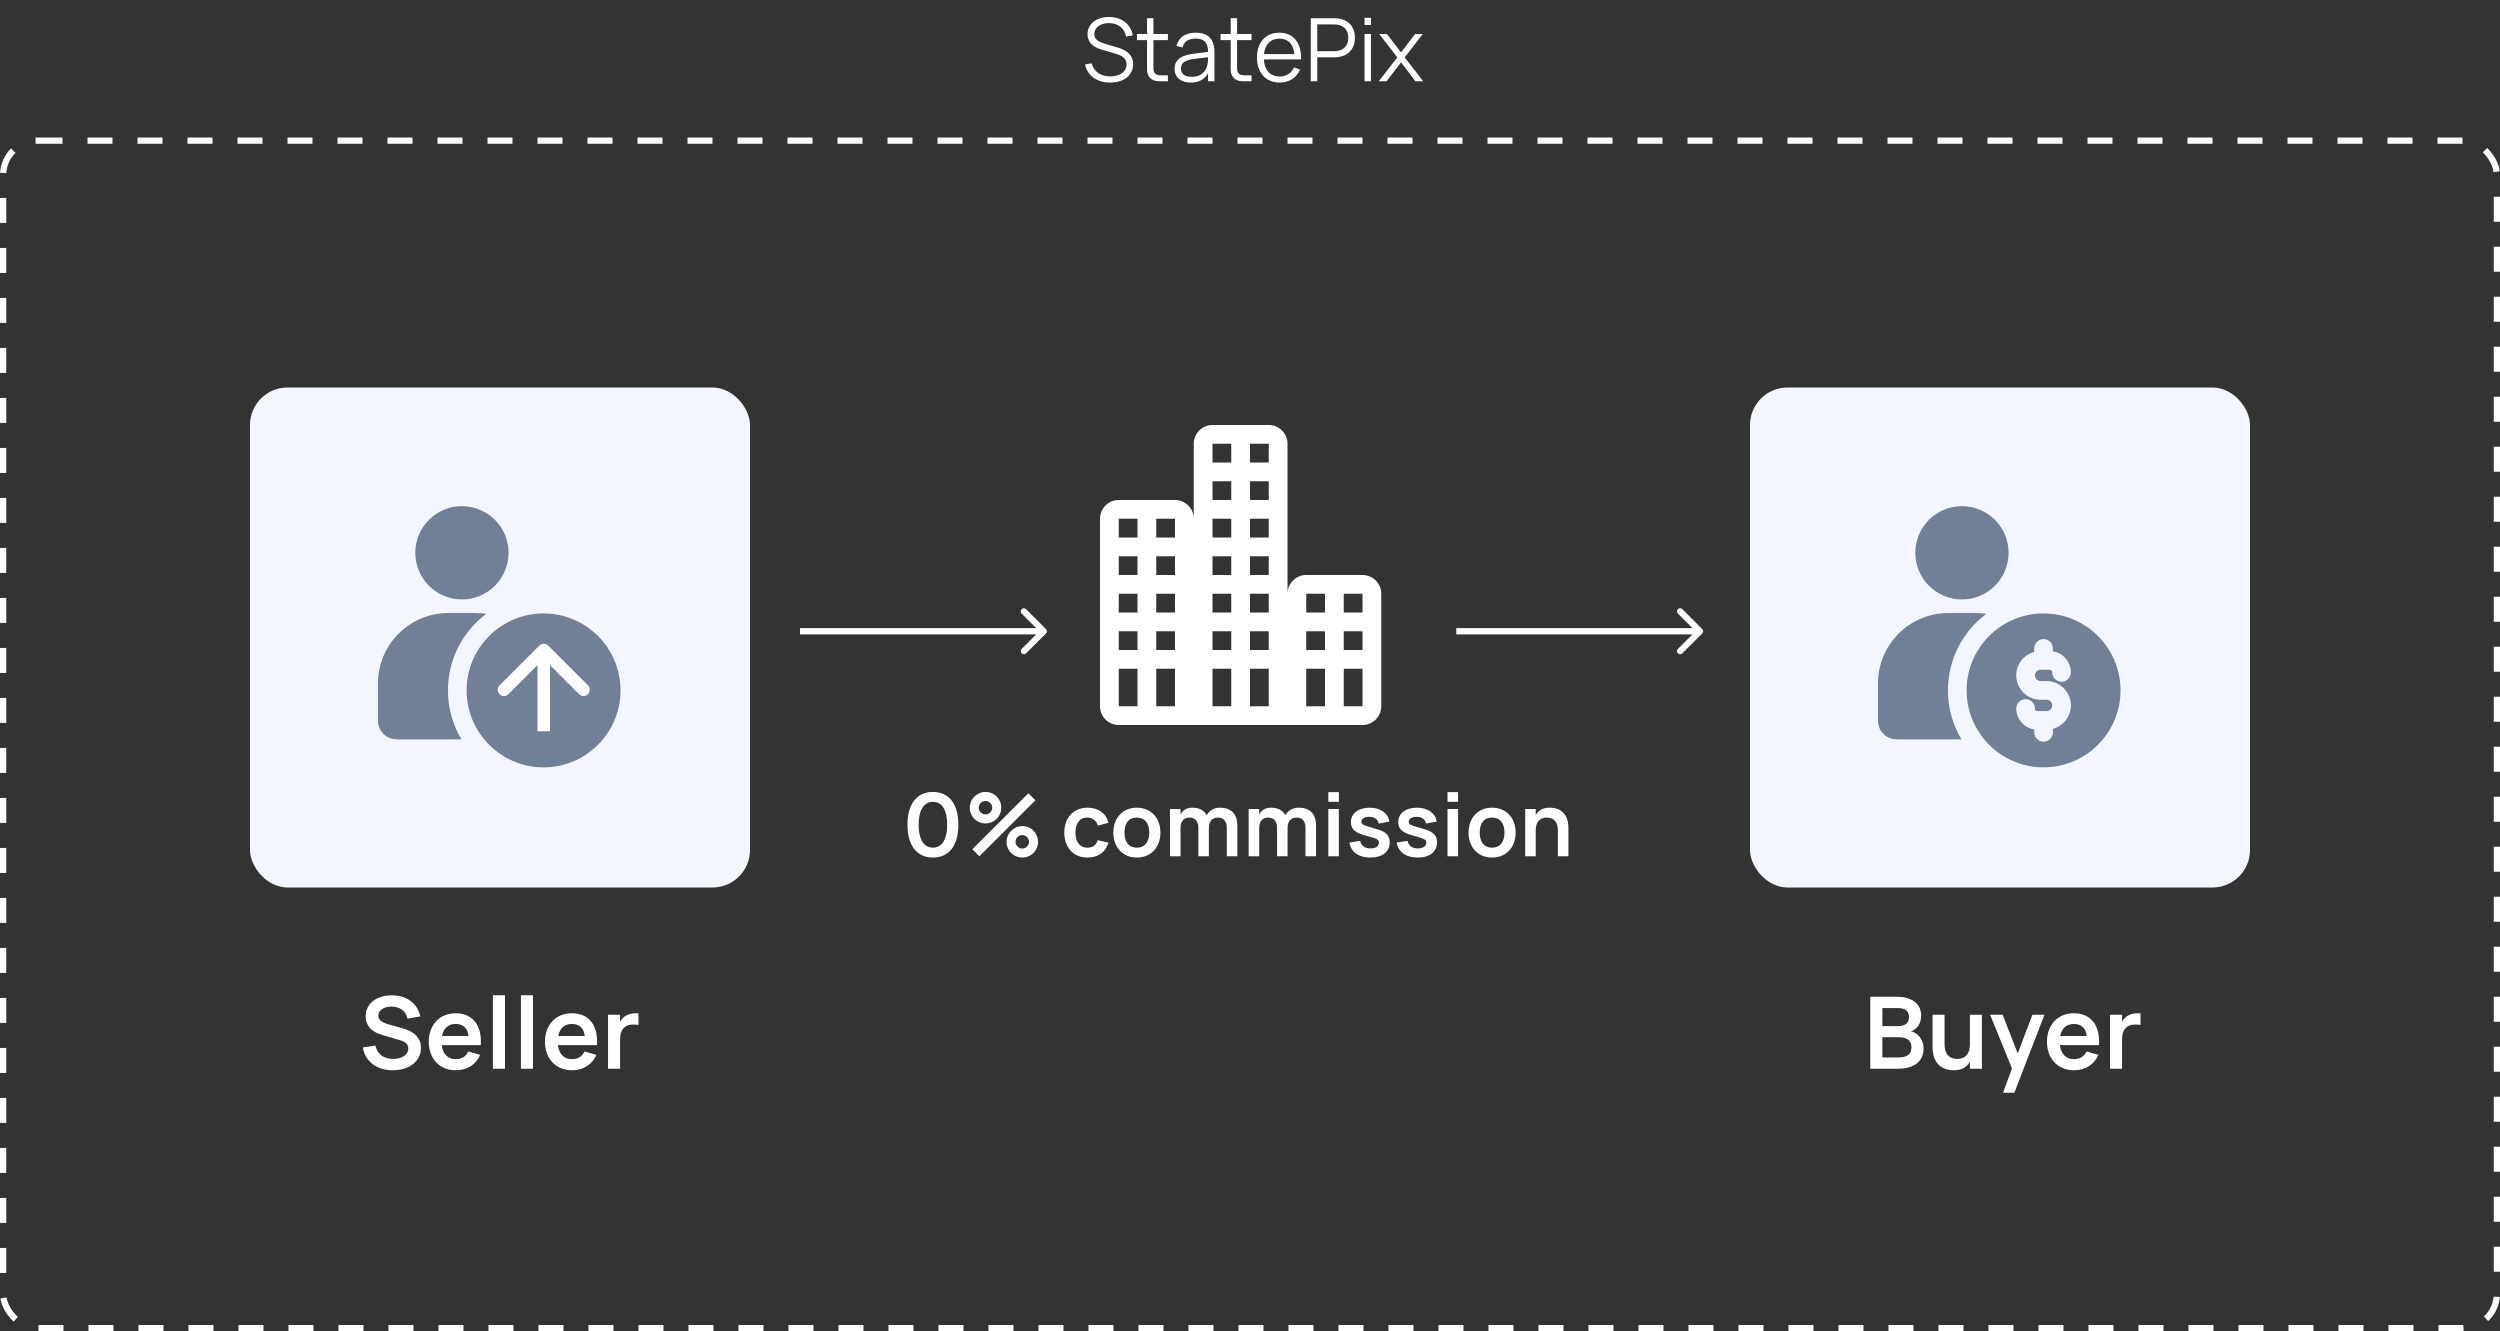 <svg width="400" height="213" viewBox="0 0 400 213" fill="none" xmlns="http://www.w3.org/2000/svg">
<rect x="0" y="0" width="400" height="213" fill="#333333" stroke="none"/>
<path d="M62.829 171.24C60.269 171.24 58.413 169.824 58.061 167.592L60.061 167.288C60.405 168.696 61.397 169.432 62.949 169.432C64.333 169.432 65.333 168.728 65.333 167.752C65.333 167.128 64.917 166.704 64.053 166.448L61.077 165.568C59.373 165.064 58.509 164.064 58.509 162.6C58.509 160.592 60.229 159.256 62.669 159.256C65.077 159.256 66.749 160.48 67.261 162.624L65.189 162.984C64.941 161.76 64.005 161.056 62.637 161.056C61.349 161.056 60.533 161.672 60.533 162.52C60.533 163.168 61.037 163.584 62.221 163.912L64.261 164.48C66.341 165.048 67.349 166.08 67.349 167.648C67.349 169.784 65.525 171.24 62.829 171.24ZM72.913 169.464C73.897 169.464 74.537 169.048 74.921 168.232L76.825 168.776C76.161 170.344 74.737 171.24 72.913 171.24C70.329 171.24 68.601 169.376 68.601 166.68C68.601 163.952 70.361 162.12 72.897 162.12C75.649 162.12 77.145 164.104 76.921 167.216H70.673C70.841 168.64 71.649 169.464 72.913 169.464ZM70.721 165.76H74.961C74.865 164.544 74.105 163.832 72.897 163.832C71.729 163.832 70.961 164.536 70.721 165.76ZM80.794 171H78.866V159.24H80.794V171ZM85.278 171H83.35V159.24H85.278V171ZM91.507 169.464C92.491 169.464 93.131 169.048 93.515 168.232L95.419 168.776C94.755 170.344 93.331 171.24 91.507 171.24C88.923 171.24 87.195 169.376 87.195 166.68C87.195 163.952 88.955 162.12 91.491 162.12C94.243 162.12 95.739 164.104 95.515 167.216H89.267C89.435 168.64 90.243 169.464 91.507 169.464ZM89.315 165.76H93.555C93.459 164.544 92.699 163.832 91.491 163.832C90.323 163.832 89.555 164.536 89.315 165.76ZM102.156 162.136V163.992C101.908 163.936 101.604 163.928 101.244 163.928C99.948 163.928 99.212 164.76 99.212 166.24V171H97.284V162.36H99.212V163.488C99.636 162.704 100.412 162.12 101.748 162.12C101.884 162.12 102.02 162.128 102.156 162.136Z" fill="white"/>
<path d="M149.269 137.21C146.742 137.21 145.195 135.341 145.195 131.96C145.195 128.579 146.742 126.71 149.269 126.71C151.803 126.71 153.336 128.579 153.336 131.96C153.336 135.341 151.803 137.21 149.269 137.21ZM149.269 135.621C150.774 135.621 151.551 134.228 151.551 131.96C151.551 129.692 150.774 128.299 149.269 128.299C147.764 128.299 146.98 129.685 146.98 131.96C146.98 134.221 147.757 135.621 149.269 135.621ZM157.678 131.75C156.761 131.75 155.949 131.274 155.501 130.497C155.27 130.112 155.158 129.685 155.158 129.23C155.158 128.334 155.655 127.508 156.432 127.053C156.817 126.822 157.237 126.71 157.678 126.71C158.595 126.71 159.407 127.186 159.862 127.963C160.086 128.348 160.198 128.775 160.198 129.23C160.198 130.147 159.715 130.966 158.945 131.414C158.56 131.638 158.133 131.75 157.678 131.75ZM165.665 128.047L156.698 137L155.578 135.88L164.545 126.92L165.665 128.047ZM157.678 130.308C158.259 130.308 158.756 129.811 158.756 129.23C158.756 128.649 158.259 128.152 157.678 128.152C157.097 128.152 156.6 128.649 156.6 129.23C156.6 129.811 157.097 130.308 157.678 130.308ZM163.565 137.21C162.648 137.21 161.836 136.734 161.388 135.957C161.157 135.572 161.045 135.145 161.045 134.69C161.045 133.794 161.542 132.968 162.319 132.513C162.704 132.282 163.124 132.17 163.565 132.17C164.482 132.17 165.294 132.646 165.749 133.423C165.973 133.808 166.085 134.235 166.085 134.69C166.085 135.607 165.602 136.426 164.832 136.874C164.447 137.098 164.02 137.21 163.565 137.21ZM163.565 135.768C164.139 135.768 164.643 135.271 164.643 134.69C164.643 134.109 164.139 133.612 163.565 133.612C162.991 133.612 162.48 134.109 162.48 134.69C162.48 135.271 162.991 135.768 163.565 135.768ZM173.99 137.21C171.673 137.21 170.287 135.523 170.287 133.22C170.287 130.889 171.729 129.23 174.011 129.23C175.733 129.23 177 130.154 177.357 131.645L175.677 132.1C175.418 131.288 174.767 130.812 173.99 130.812C172.688 130.812 172.072 131.813 172.072 133.22C172.072 134.662 172.723 135.628 173.99 135.628C174.893 135.628 175.376 135.201 175.635 134.431L177.357 134.816C176.888 136.356 175.677 137.21 173.99 137.21ZM181.893 137.21C179.639 137.21 178.134 135.572 178.134 133.22C178.134 130.861 179.653 129.23 181.893 129.23C184.161 129.23 185.666 130.861 185.666 133.22C185.666 135.579 184.154 137.21 181.893 137.21ZM181.893 135.628C183.167 135.628 183.881 134.718 183.881 133.22C183.881 131.701 183.174 130.812 181.893 130.812C180.605 130.812 179.919 131.701 179.919 133.22C179.919 134.732 180.626 135.628 181.893 135.628ZM191.738 137V132.485C191.738 131.47 191.29 130.812 190.317 130.812C189.337 130.812 188.882 131.47 188.882 132.485V137H187.195V129.44H188.882V130.35C189.197 129.72 189.764 129.23 190.744 129.23C191.871 129.23 192.655 129.636 193.068 130.427C193.481 129.734 194.188 129.23 195.182 129.23C196.995 129.23 197.975 130.21 197.975 132.135V137H196.288V132.485C196.288 131.47 195.847 130.812 194.867 130.812C193.894 130.812 193.432 131.47 193.432 132.485L193.418 132.478V137H191.738ZM204.329 137V132.485C204.329 131.47 203.881 130.812 202.908 130.812C201.928 130.812 201.473 131.47 201.473 132.485V137H199.786V129.44H201.473V130.35C201.788 129.72 202.355 129.23 203.335 129.23C204.462 129.23 205.246 129.636 205.659 130.427C206.072 129.734 206.779 129.23 207.773 129.23C209.586 129.23 210.566 130.21 210.566 132.135V137H208.879V132.485C208.879 131.47 208.438 130.812 207.458 130.812C206.485 130.812 206.023 131.47 206.023 132.485L206.009 132.478V137H204.329ZM214.219 128.292H212.532V126.745H214.219V128.292ZM214.219 137H212.532V129.44H214.219V137ZM219.256 137.21C217.38 137.21 216.176 136.349 215.896 134.809L217.625 134.536C217.814 135.334 218.388 135.747 219.291 135.747C220.103 135.747 220.628 135.411 220.628 134.844C220.628 134.501 220.502 134.319 219.984 134.13C219.732 134.039 219.305 133.913 218.724 133.759C216.974 133.304 216.141 132.765 216.141 131.54C216.141 130.147 217.331 129.23 219.13 129.23C220.866 129.23 222.105 130.098 222.301 131.463L220.579 131.771C220.488 131.099 219.914 130.686 219.074 130.686C218.346 130.686 217.821 131.008 217.821 131.463C217.821 131.869 218.199 132.03 218.801 132.219C219.137 132.324 219.599 132.464 220.173 132.618C221.755 133.052 222.357 133.661 222.357 134.767C222.357 136.286 221.181 137.21 219.256 137.21ZM226.83 137.21C224.954 137.21 223.75 136.349 223.47 134.809L225.199 134.536C225.388 135.334 225.962 135.747 226.865 135.747C227.677 135.747 228.202 135.411 228.202 134.844C228.202 134.501 228.076 134.319 227.558 134.13C227.306 134.039 226.879 133.913 226.298 133.759C224.548 133.304 223.715 132.765 223.715 131.54C223.715 130.147 224.905 129.23 226.704 129.23C228.44 129.23 229.679 130.098 229.875 131.463L228.153 131.771C228.062 131.099 227.488 130.686 226.648 130.686C225.92 130.686 225.395 131.008 225.395 131.463C225.395 131.869 225.773 132.03 226.375 132.219C226.711 132.324 227.173 132.464 227.747 132.618C229.329 133.052 229.931 133.661 229.931 134.767C229.931 136.286 228.755 137.21 226.83 137.21ZM233.291 128.292H231.604V126.745H233.291V128.292ZM233.291 137H231.604V129.44H233.291V137ZM238.727 137.21C236.473 137.21 234.968 135.572 234.968 133.22C234.968 130.861 236.487 129.23 238.727 129.23C240.995 129.23 242.5 130.861 242.5 133.22C242.5 135.579 240.988 137.21 238.727 137.21ZM238.727 135.628C240.001 135.628 240.715 134.718 240.715 133.22C240.715 131.701 240.008 130.812 238.727 130.812C237.439 130.812 236.753 131.701 236.753 133.22C236.753 134.732 237.46 135.628 238.727 135.628ZM249.258 137V132.835C249.258 131.547 248.635 130.812 247.494 130.812C246.353 130.812 245.716 131.54 245.716 132.835V137H244.029V129.44H245.716V130.427C246.087 129.741 246.766 129.23 247.935 129.23C249.741 129.23 250.945 130.252 250.945 132.485V137H249.258Z" fill="white"/>
<rect x="40" y="62" width="80" height="80" rx="6" fill="#F4F6FF"/>
<path fill-rule="evenodd" clip-rule="evenodd" d="M86.97 98.15C80.174 98.15 74.656 103.667 74.656 110.463C74.656 117.259 80.174 122.777 86.97 122.777C93.766 122.777 99.283 117.259 99.283 110.463C99.283 103.667 93.766 98.15 86.97 98.15ZM73.831 118.299C72.46 116.007 71.672 113.326 71.672 110.463C71.672 105.455 74.083 101.006 77.806 98.215C77.245 98.129 76.669 98.085 76.084 98.085C74.649 98.085 73.171 98.085 71.737 98.085C65.519 98.085 60.477 103.125 60.477 109.344C60.477 111.951 60.477 113.785 60.477 115.314C60.477 116.962 61.814 118.299 63.462 118.299H73.831ZM73.91 80.985C69.792 80.985 66.448 84.329 66.448 88.448C66.448 92.567 69.792 95.911 73.91 95.911C78.029 95.911 81.373 92.567 81.373 88.448C81.373 84.329 78.029 80.985 73.91 80.985Z" fill="#718096"/>
<path d="M87.707 103.293C87.317 102.902 86.683 102.902 86.293 103.293L79.929 109.657C79.538 110.047 79.538 110.681 79.929 111.071C80.32 111.462 80.953 111.462 81.343 111.071L87 105.414L92.657 111.071C93.047 111.462 93.68 111.462 94.071 111.071C94.462 110.681 94.462 110.047 94.071 109.657L87.707 103.293ZM88 117L88 104L86 104L86 117L88 117Z" fill="white"/>
<path d="M303.685 171H299.245V159.48H303.565C305.701 159.48 307.389 160.472 307.389 162.504C307.389 163.992 306.485 164.784 305.733 165.016C306.645 165.184 307.765 166.088 307.765 167.792C307.765 170.04 305.933 171 303.685 171ZM303.605 161.288H301.181V164.176H303.685C304.661 164.176 305.437 163.816 305.437 162.72C305.437 161.624 304.645 161.288 303.605 161.288ZM301.181 169.192H303.685C304.805 169.192 305.829 168.912 305.829 167.568C305.829 166.256 304.797 165.952 303.749 165.952H301.181V169.192ZM311.13 162.36V167.112C311.13 168.584 311.85 169.432 313.154 169.432C314.45 169.432 315.186 168.6 315.186 167.112V162.36H317.106V171H315.186V169.872C314.754 170.656 313.986 171.24 312.642 171.24C310.586 171.24 309.21 170.072 309.21 167.52V162.36H311.13ZM322.298 174.84H320.49L321.914 170.944L318.418 162.36H320.426L322.834 168.544L325.186 162.36H327.114L322.298 174.84ZM331.827 169.464C332.811 169.464 333.451 169.048 333.835 168.232L335.739 168.776C335.075 170.344 333.651 171.24 331.827 171.24C329.243 171.24 327.515 169.376 327.515 166.68C327.515 163.952 329.275 162.12 331.811 162.12C334.563 162.12 336.059 164.104 335.835 167.216H329.587C329.755 168.64 330.563 169.464 331.827 169.464ZM329.635 165.76H333.875C333.779 164.544 333.019 163.832 331.811 163.832C330.643 163.832 329.875 164.536 329.635 165.76ZM342.476 162.136V163.992C342.228 163.936 341.924 163.928 341.564 163.928C340.268 163.928 339.532 164.76 339.532 166.24V171H337.604V162.36H339.532V163.488C339.956 162.704 340.732 162.12 342.068 162.12C342.204 162.12 342.34 162.128 342.476 162.136Z" fill="white"/>
<rect x="280" y="62" width="80" height="80" rx="6" fill="#F4F6FF"/>
<path fill-rule="evenodd" clip-rule="evenodd" d="M326.97 98.15C320.174 98.15 314.657 103.667 314.657 110.463C314.657 117.259 320.174 122.777 326.97 122.777C333.766 122.777 339.284 117.259 339.284 110.463C339.284 103.667 333.766 98.15 326.97 98.15ZM328.463 104.214V103.747C328.463 102.923 327.794 102.254 326.97 102.254C326.147 102.254 325.478 102.923 325.478 103.747V104.307C324.825 104.482 324.224 104.826 323.738 105.312C323.009 106.042 322.599 107.031 322.599 108.063C322.599 108.064 322.599 108.065 322.599 108.066C322.599 109.098 323.009 110.087 323.738 110.816C324.468 111.546 325.457 111.956 326.489 111.956H327.452C327.692 111.956 327.921 112.051 328.091 112.22C328.261 112.39 328.356 112.62 328.356 112.86C328.356 112.861 328.356 112.862 328.356 112.863C328.356 113.103 328.261 113.333 328.091 113.503C327.921 113.673 327.692 113.768 327.452 113.768H326.008C325.774 113.768 325.586 113.578 325.584 113.344C325.58 112.555 324.947 111.862 324.092 111.867C323.17 111.872 322.604 112.647 322.599 113.342L322.6 113.352L322.599 113.344C322.599 115.046 323.847 116.457 325.478 116.712V117.18C325.478 118.003 326.147 118.672 326.97 118.672C327.794 118.672 328.463 118.003 328.463 117.18V116.619C329.115 116.444 329.716 116.1 330.202 115.614C330.932 114.884 331.341 113.895 331.341 112.863C331.341 112.862 331.341 112.861 331.341 112.86C331.341 111.829 330.932 110.839 330.202 110.11C329.473 109.38 328.483 108.97 327.452 108.97H326.489C326.249 108.97 326.019 108.875 325.849 108.706C325.679 108.536 325.584 108.306 325.584 108.066C325.584 108.065 325.584 108.064 325.584 108.063C325.584 107.823 325.679 107.593 325.849 107.423C326.019 107.254 326.249 107.158 326.489 107.158H327.932C328.166 107.158 328.356 107.351 328.356 107.585C328.356 108.011 328.558 108.421 328.783 108.628C329.037 108.888 329.499 109.136 330.027 109.07C330.499 109.011 331.323 108.598 331.341 107.582C331.341 105.88 330.093 104.469 328.463 104.214ZM313.831 118.299C312.46 116.007 311.672 113.326 311.672 110.463C311.672 105.455 314.083 101.006 317.806 98.215C317.245 98.129 316.669 98.085 316.084 98.085C314.649 98.085 313.172 98.085 311.737 98.085C305.519 98.085 300.478 103.125 300.478 109.344C300.478 111.951 300.478 113.785 300.478 115.314C300.478 116.962 301.814 118.299 303.463 118.299H313.831ZM313.91 80.985C309.792 80.985 306.448 84.329 306.448 88.448C306.448 92.567 309.792 95.911 313.91 95.911C318.029 95.911 321.373 92.567 321.373 88.448C321.373 84.329 318.029 80.985 313.91 80.985Z" fill="#718096"/>
<path d="M179 116H218C218.796 116 219.559 115.684 220.121 115.121C220.684 114.559 221 113.796 221 113V95C221 94.204 220.684 93.441 220.121 92.879C219.559 92.316 218.796 92 218 92H209C208.204 92 207.441 92.316 206.879 92.879C206.316 93.441 206 94.204 206 95V71C206 70.204 205.684 69.441 205.121 68.879C204.559 68.316 203.796 68 203 68H194C193.204 68 192.441 68.316 191.879 68.879C191.316 69.441 191 70.204 191 71V83C191 82.204 190.684 81.441 190.121 80.879C189.559 80.316 188.796 80 188 80H179C178.204 80 177.441 80.316 176.879 80.879C176.316 81.441 176 82.204 176 83V113C176 113.796 176.316 114.559 176.879 115.121C177.441 115.684 178.204 116 179 116ZM179 113V107H182V113H179ZM182 95V98H179V95H182ZM179 92V89H182V92H179ZM182 101V104H179V101H182ZM185 98V95H188V98H185ZM188 101V104H185V101H188ZM185 92V89H188V92H185ZM185 113V107H188V113H185ZM188 86H185V83H188V86ZM182 86H179V83H182V86ZM200 113V107H203V113H200ZM197 83V86H194V83H197ZM194 80V77H197V80H194ZM197 89V92H194V89H197ZM197 95V98H194V95H197ZM197 101V104H194V101H197ZM200 98V95H203V98H200ZM203 101V104H200V101H203ZM200 92V89H203V92H200ZM200 86V83H203V86H200ZM200 80V77H203V80H200ZM203 74H200V71H203V74ZM197 74H194V71H197V74ZM194 107H197V113H194V107ZM212 104H209V101H212V104ZM215 101H218V104H215V101ZM215 107H218V113H215V107ZM218 98H215V95H218V98ZM212 98H209V95H212V98ZM209 107H212V113H209V107Z" fill="white"/>
<path d="M272.354 101.354C272.549 101.158 272.549 100.842 272.354 100.646L269.172 97.465C268.976 97.269 268.66 97.269 268.464 97.465C268.269 97.66 268.269 97.976 268.464 98.172L271.293 101L268.464 103.828C268.269 104.024 268.269 104.34 268.464 104.536C268.66 104.731 268.976 104.731 269.172 104.536L272.354 101.354ZM233 101.5L272 101.5L272 100.5L233 100.5L233 101.5Z" fill="white"/>
<path d="M167.354 101.354C167.549 101.158 167.549 100.842 167.354 100.646L164.172 97.465C163.976 97.269 163.66 97.269 163.464 97.465C163.269 97.66 163.269 97.976 163.464 98.172L166.293 101L163.464 103.828C163.269 104.024 163.269 104.34 163.464 104.536C163.66 104.731 163.976 104.731 164.172 104.536L167.354 101.354ZM128 101.5L167 101.5L167 100.5L128 100.5L128 101.5Z" fill="white"/>
<rect x="0.5" y="22.5" width="399" height="190" rx="5.5" stroke="white" stroke-dasharray="4 4"/>
<path d="M177.623 13.21C175.502 13.21 173.955 12.09 173.612 10.305L174.662 10.13C175.005 11.453 176.104 12.223 177.665 12.223C179.205 12.223 180.255 11.439 180.255 10.284C180.255 9.514 179.744 8.968 178.708 8.66L176.153 7.897C174.725 7.477 174.004 6.658 174.004 5.475C174.004 3.844 175.411 2.717 177.434 2.717C179.457 2.717 180.92 3.844 181.249 5.657L180.171 5.853C179.968 4.544 178.89 3.697 177.42 3.697C176.02 3.697 175.089 4.453 175.089 5.44C175.089 6.217 175.586 6.651 176.888 7.036L178.855 7.61C180.472 8.079 181.305 8.968 181.305 10.249C181.305 12.034 179.842 13.21 177.623 13.21ZM181.91 6.42V5.44H183.527V2.913H184.549V5.44H186.866V6.42H184.549V10.851C184.549 11.719 184.871 12.048 185.732 12.048H186.866V13H185.459C184.255 13 183.527 12.293 183.527 11.131V6.42H181.91ZM191.302 5.23C193.318 5.23 194.312 6.273 194.312 8.373V13H193.29V11.726C192.751 12.692 191.806 13.21 190.546 13.21C188.929 13.21 187.935 12.377 187.935 11.019C187.935 9.43 189.16 8.821 191.015 8.59L193.29 8.303C193.29 6.819 192.667 6.175 191.288 6.175C190.14 6.175 189.454 6.637 189.195 7.596L188.222 7.365C188.579 5.986 189.671 5.23 191.302 5.23ZM193.29 9.157L191.113 9.423C189.573 9.619 188.957 10.06 188.957 10.963C188.957 11.838 189.559 12.293 190.728 12.293C192.037 12.293 192.954 11.537 193.192 10.333C193.283 9.955 193.29 9.493 193.29 9.157ZM195.294 6.42V5.44H196.911V2.913H197.933V5.44H200.25V6.42H197.933V10.851C197.933 11.719 198.255 12.048 199.116 12.048H200.25V13H198.843C197.639 13 196.911 12.293 196.911 11.131V6.42H195.294ZM204.734 12.237C205.861 12.237 206.603 11.705 207.051 10.781L208.024 11.138C207.422 12.468 206.239 13.21 204.734 13.21C202.543 13.21 201.115 11.649 201.115 9.22C201.115 6.777 202.515 5.23 204.692 5.23C206.96 5.23 208.248 6.847 208.171 9.507H202.214C202.312 11.229 203.25 12.237 204.734 12.237ZM202.235 8.646H207.086C206.96 7.064 206.106 6.182 204.692 6.182C203.292 6.182 202.403 7.085 202.235 8.646ZM210.76 13H209.724V2.92H213.462C215.562 2.92 216.787 4.124 216.787 6.049C216.787 7.967 215.555 9.171 213.462 9.171H210.76V13ZM210.76 3.907V8.191H213.455C214.883 8.191 215.73 7.386 215.73 6.049C215.73 4.705 214.883 3.907 213.455 3.907H210.76ZM219.356 4.005H218.327V2.85H219.356V4.005ZM219.356 13H218.327V5.44H219.356V13ZM221.854 13H220.615L223.569 9.178L220.678 5.44H221.91L224.171 8.387L226.411 5.44H227.643L224.752 9.178L227.713 13H226.474L224.171 9.969L221.854 13Z" fill="white"/>
</svg>
